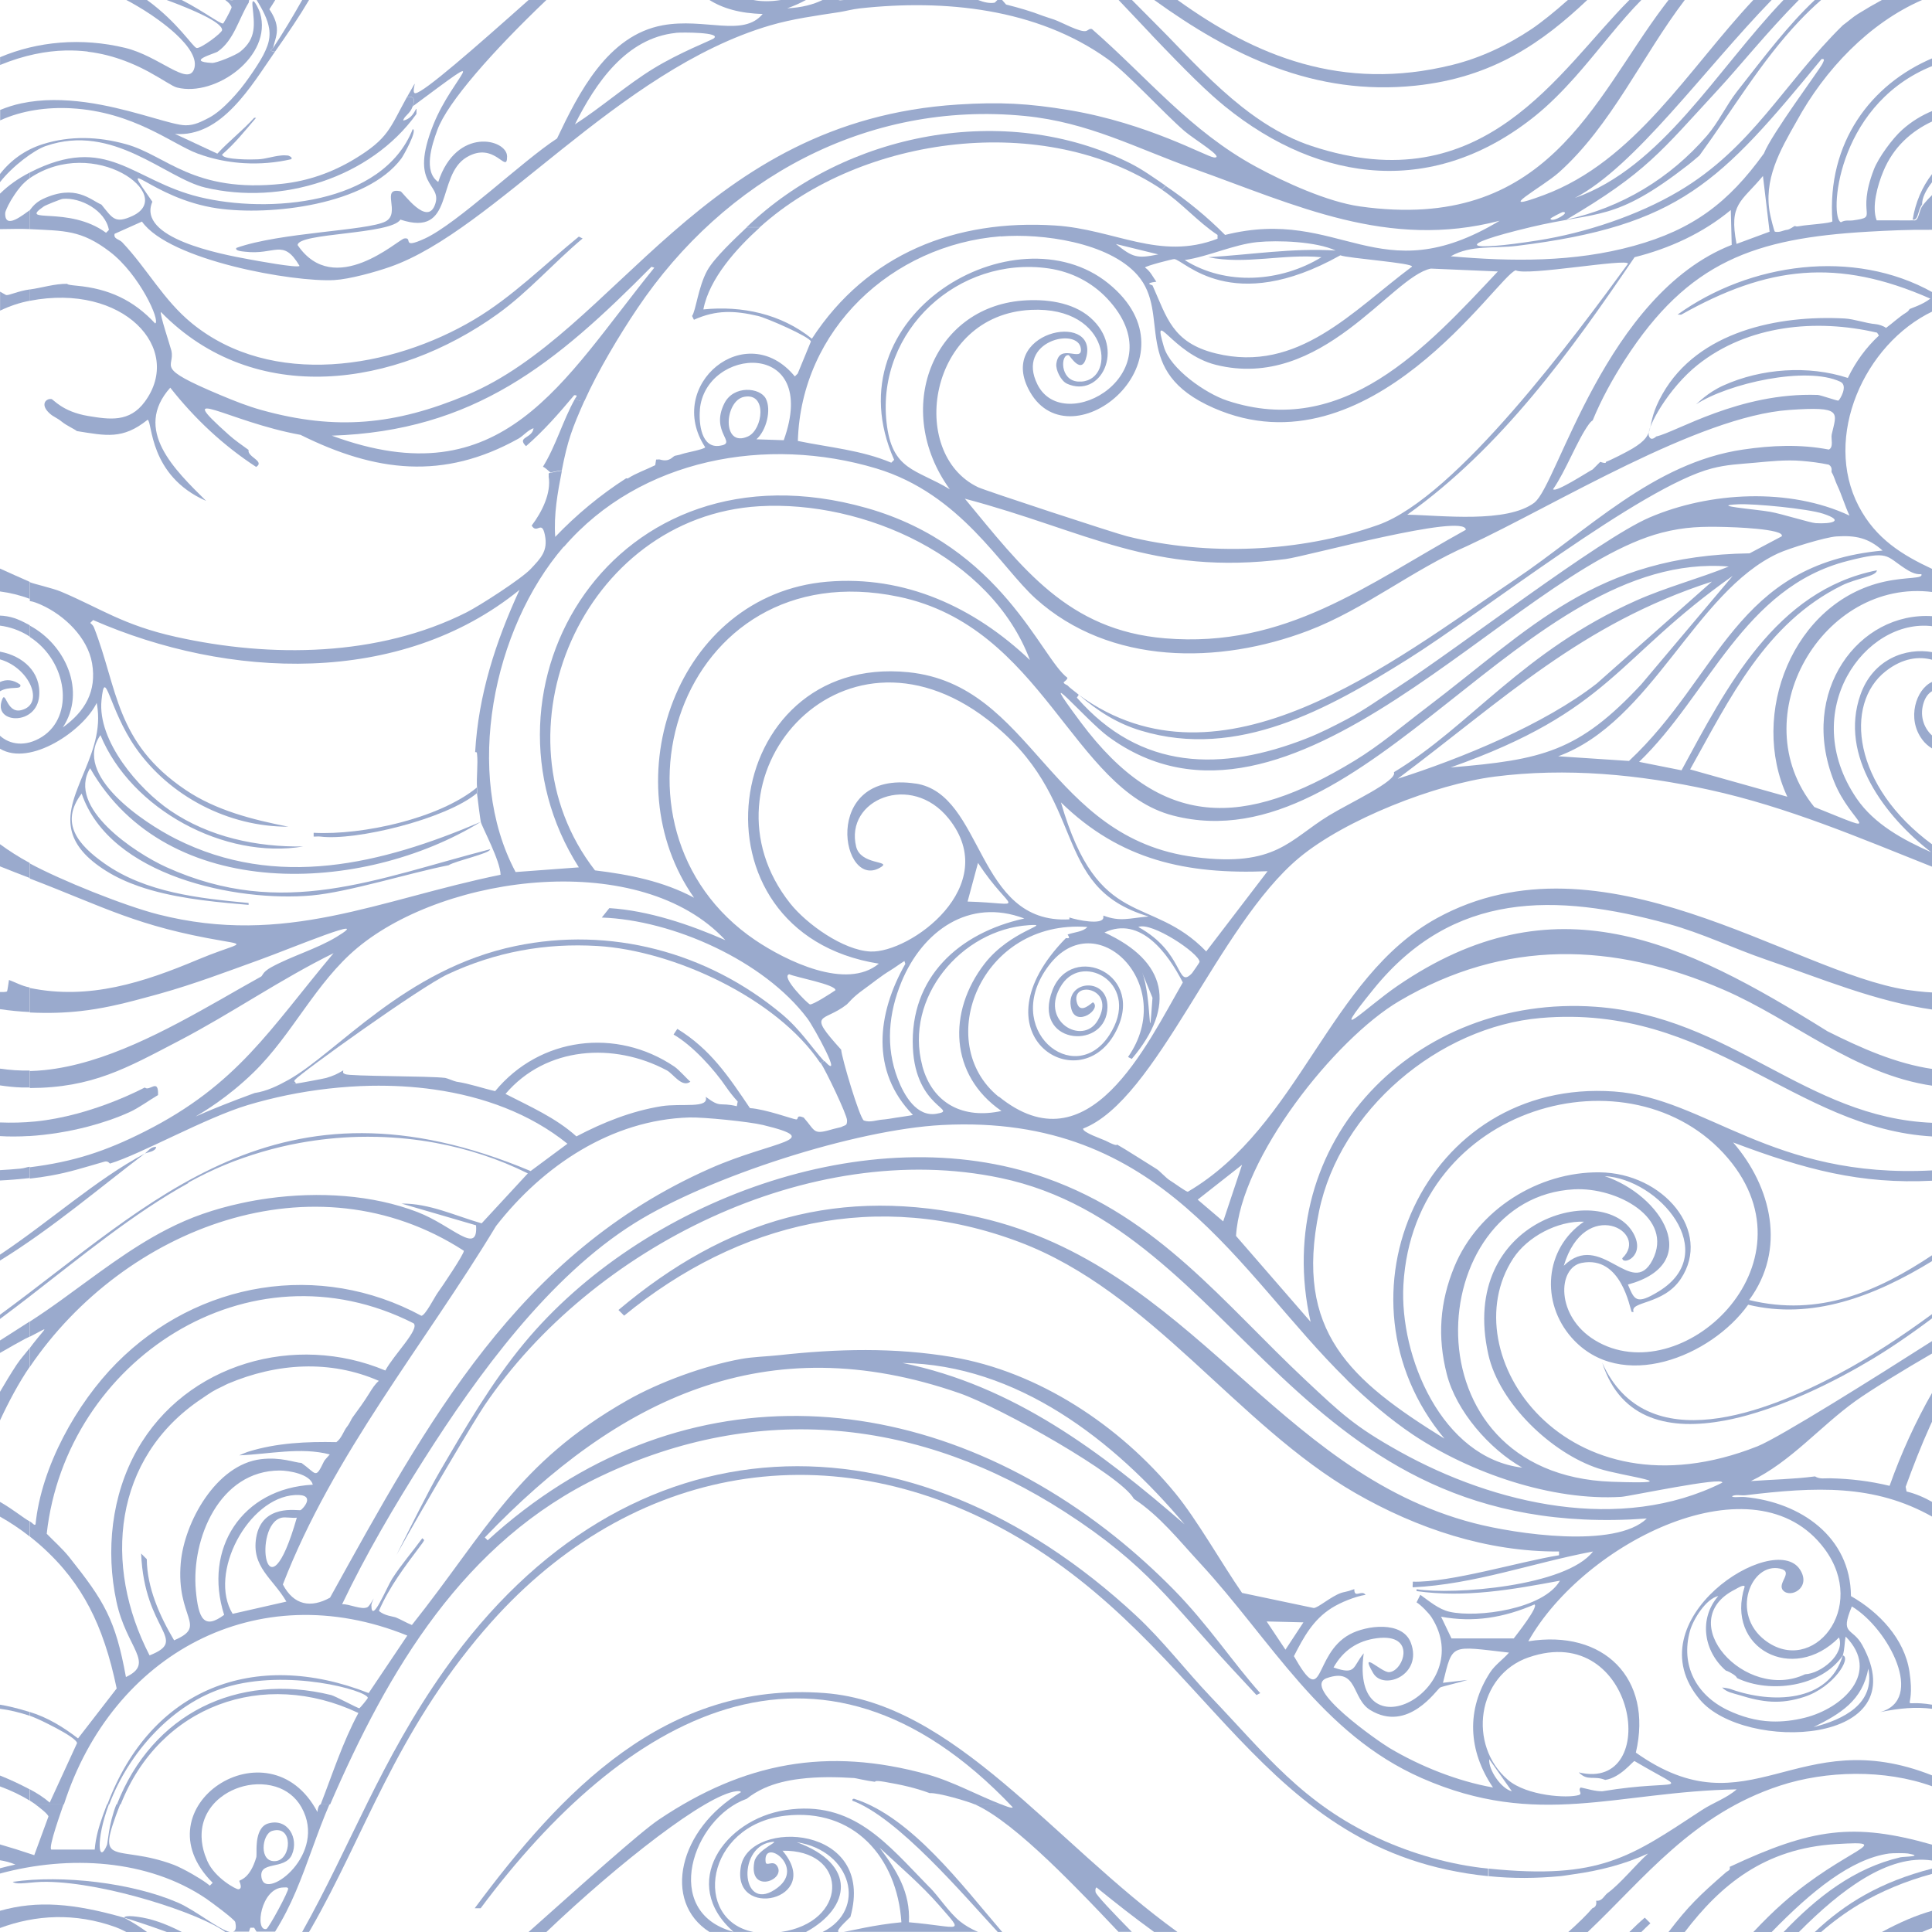 <?xml version="1.0" encoding="UTF-8"?><svg id="uuid-3da56761-de25-4cab-bf2e-eb837067d72c" xmlns="http://www.w3.org/2000/svg" viewBox="0 0 256 256"><path d="m112.69,253.98c3.4-12.24-13.27-13-14.5-6.75-1.43,7.27,11.07,4.56,5.5-2,8.47-.14,8.86,8.82.62,10.62-.29.06-.56.1-.83.15h3.32c5.92-3.23,6.81-8.96-1.23-11.9,7.32,1.14,9.36,8.95,3.43,11.9h2.12c-.28-.14.21-.7,1.58-2.02Zm-9.62-3.88c-4.81,3.72-5.52-5.19-1-6,1.84-.33-1.81.9-2.12,2.62-.79,4.32,4.33,2.39,3,.5-.56-.79-1.42.16-1.5-.5-.4-3.3,5.25.57,1.62,3.38Z" fill="#9aaacd" stroke-width="0"/><path d="m123.19,250.1c-5.62-5.73-10.14-11.64-19.12-10.25-8.14,1.25-14.1,9.75-6.88,16.12-9.65-2.57-5.42-15.07,1.75-17.62.7-.56,1.47-1.02,2.3-1.4,1.46-.66,3.09-1.04,4.76-1.24,2.44-.31,4.97-.25,7.19-.11.14,0,1.54.35,2.75.5.06,0-.18-.24,1.25,0,2.09.36,4,.76,6,1.5,1.12-.09,5.13,1.11,6,1.5h3.5c-3.3-1.27-6.43-3.05-9.88-4-13.21-3.64-24.21-1.58-35.5,6-2.54,1.71-10.09,8.51-17.27,14.9h2.36c9.67-9.21,21.22-18.22,25.16-18.65.2-.02.55-.06.62.12-8.22,4.87-10.49,14.48-4.18,18.52h5.82c-8.06-1.57-6.44-14.16,4.24-15.4,9.06-1.05,14.82,5.52,15.38,14.12-3.81.37-6.42,1.09-7.64,1.27h17.8c-.92-.36-1.82-.92-2.41-1.4-1.47-1.2-2.81-3.29-4-4.5Zm-2.75,4.62c.19-3.99-1.6-6.84-3.88-9.88,2.62,2.44,5.53,4.92,7.88,7.62,3.42,3.94,2.92,2.85-4,2.25Z" fill="#9aaacd" stroke-width="0"/><path d="m113.19,238.35s-.28-.06-.25.25c6.01,2.22,14.67,12.42,19.25,17.38l-.02.02h.63c-5.33-6.19-12.05-15.25-19.61-17.65Z" fill="#9aaacd" stroke-width="0"/><path d="m229.19,247.35c.14.51-.24.52-.5.75-3.59,3.13-4.95,4.44-7.6,7.9h2.15c4.74-6.21,10.56-11.09,20.08-11.65,8.27-.49,1.2.55-7,7.75-1.38,1.21-2.7,2.53-3.99,3.9h2.43c5.28-5.43,10.54-9.7,15.56-10.4.45-.06,2.1-.07,2.5,0,2.28.4-.63.41-1,.5-6.11,1.42-11.02,5.23-15.48,9.9h2.03c5.52-5.56,11.84-10.37,17.65-9.47v-2.1c-10.4-2.97-15.95-2.16-26.81,2.93Z" fill="#9aaacd" stroke-width="0"/><path d="m241.31,256c1.53-1.33,3.19-2.56,5-3.65,2.91-1.74,6.22-3.11,9.69-4.05v-.7c-6.87,1.78-11.51,4.61-15.53,8.4h.84Z" fill="#9aaacd" stroke-width="0"/><path d="m254.69,256c.43-.19.87-.36,1.31-.53v-2.28c-2.12.6-4.28,1.53-6.64,2.81h5.33Z" fill="#9aaacd" stroke-width="0"/><path d="m1.69,249.35c.55.49,2.36-.03,4.5,0,7.88.1,20.34,4.19,23.66,6.65h.59c-1.46-.34-4.57-2.9-6.88-3.9-6.12-2.64-15.32-3.69-21.88-2.75Z" fill="#9aaacd" stroke-width="0"/><path d="m43.69,239.1h-1.25s-.18.09-.29.48c-.04.13-.07.3-.09.52-6.4-12.16-23.89-.63-13.88,9.38l-.38.38c-.12-.1-.27-.22-.43-.34-.5-.36-1.2-.8-1.9-1.2-.47-.27-.94-.52-1.36-.73-.42-.21-.79-.38-1.05-.48-.25-.09-.49-.18-.72-.26-.47-.16-.92-.29-1.35-.41-.21-.06-.42-.11-.63-.16-.82-.2-1.56-.33-2.21-.43-.49-.08-.93-.14-1.33-.2-.13-.02-.26-.04-.38-.06-.6-.1-1.07-.22-1.4-.42-.07-.04-.13-.08-.18-.13-.22-.19-.35-.44-.39-.8-.04-.35.01-.81.16-1.41.15-.59.39-1.33.72-2.24.17-.45.36-.95.57-1.5h-.5c-.52,1.33-.81,2.61-.97,3.59-.08.49-.14.9-.18,1.21-.04.31-.07.51-.09.57-1.11,2.69-1.56-.52.25-5.38h-.25c-.19.5-.37.99-.55,1.48-.52,1.46-.95,2.9-1.08,4.52h-5.75c-.45-.26,1.41-5.33,1.62-6h-3.75c.35.25,1.71,1.28,1.75,1.62l-1.88,5.12c-1.63-.55-3.14-1.02-4.56-1.43v2.1c.7.11,1.38.29,2.06.57-.72.15-1.39.33-2.06.5v.7c9.2-2.49,19.62-1.89,27.31,3.3.59.4,3.79,2.76,3.88,3.12.18.81.04,1.18-.29,1.27h2.12c.04-.17.1-.37.17-.52h.5c.12.18.22.35.32.52h2.46c1.07-1.71,1.97-3.49,2.75-5.33,1.62-3.8,2.83-7.8,4.47-11.57Zm-8.38,16.5c-1.6.4-.75-5.47,2.25-5.5.25,0,.51-.07.62.12.15.26-2.58,5.3-2.88,5.38Zm-.62-6.62c-.62-2.57,3.06-1.06,4-3.25.92-2.15-.55-4.85-3.12-4.12-.25.07-.46.18-.63.33-.18.15-.32.33-.44.54-.18.31-.29.66-.37,1.03-.08.37-.11.75-.13,1.1,0,.12-.01.23-.01.34,0,.22,0,.42,0,.6,0,.17,0,.32-.01.42,0,.05-.01.09-.02.13-.83,2.83-2.12,2.97-2.25,3.12-.04.05.54,1.04-.12,1.12-.28.04-3.14-1.5-4.12-3.75-.12-.29-.23-.57-.33-.84-.28-.83-.41-1.61-.43-2.35,0-.25,0-.49.02-.72.04-.47.13-.92.26-1.34.07-.21.14-.42.23-.62.44-1,1.13-1.85,1.97-2.52.17-.13.34-.26.52-.38,1.26-.84,2.78-1.33,4.29-1.39.43-.02.86,0,1.28.05.42.05.84.14,1.24.26,1.4.43,2.64,1.33,3.43,2.74,3.48,6.22-4.59,12.23-5.25,9.5Zm1.38-6.38c2.82-.82,2.56,3.75.5,4-2.32.28-1.89-3.6-.5-4Z" fill="#9aaacd" stroke-width="0"/><path d="m16.44,254.1c.77.22,3.14.97,5.66,1.9h1.99c-1.59-.82-3.37-1.57-5.15-1.9-.39-.07-2.35-.42-2.5,0Z" fill="#9aaacd" stroke-width="0"/><path d="m0,253.19v2.28c4.73-1.75,9.93-2.05,15.31-.12.36.13.86.35,1.43.65h2.74c-.91-.66-1.92-1.31-3.05-1.9-6.7-1.91-11.48-2.31-16.44-.91Z" fill="#9aaacd" stroke-width="0"/><path d="m254.69,97.98c.38.51.83.9,1.31,1.19v-1.72c-1.15-1.05-1.68-2.75-1.06-4.47.25-.7.63-1.13,1.06-1.39v-1.23c-2.13.98-3.36,4.86-1.31,7.61Z" fill="#9aaacd" stroke-width="0"/><path d="m212.31,180.6c.31.96.69,1.82,1.12,2.59s.92,1.44,1.46,2.03c2.16,2.36,5.12,3.35,8.44,3.46,1.66.05,3.41-.12,5.2-.45,1.34-.25,2.7-.59,4.05-1.01,2.26-.68,4.5-1.56,6.63-2.5,3.4-1.51,6.5-3.21,8.85-4.62,1.55-.93,3.09-1.94,4.64-3.02.77-.54,1.55-1.09,2.32-1.66.33-.24.65-.49.98-.73v-.56c-3.96,2.9-8.06,5.64-12.44,7.96-9.3,4.92-25.37,11.47-31.25-1.5Z" fill="#9aaacd" stroke-width="0"/><path d="m254.69,27.1c-.02-.88.51-1.92,1.31-2.95v-1.08c-1.32,1.71-2.2,3.78-2.56,6.03.78.15.64-1.22,1.25-2Z" fill="#9aaacd" stroke-width="0"/><path d="m62.94,252.85h.75c18.82-25.26,44.65-40.67,70.5-13.38-.07.23-1.33-.31-1.5-.38h-3.5c2.72,1.23,6.14,4.04,9.82,7.53.74.7,1.48,1.43,2.23,2.17.38.37.75.75,1.13,1.13,1.14,1.15,2.29,2.33,3.43,3.53.77.8,1.53,1.6,2.29,2.41.04.04.07.08.11.12h1.77c-2.38-2.42-4.76-4.91-4.8-5.27-.01-.11-.03-.23-.02-.34.01-.11.05-.21.14-.28,2.51,2.04,5.04,4.03,7.63,5.9h3.09c-16.42-11.84-29.57-30.33-46.72-31.65-21.13-1.62-34.93,13.09-46.38,28.5Z" fill="#9aaacd" stroke-width="0"/><path d="m218.69,254.85l-.75-.75c-.68.58-1.36,1.22-2.04,1.9h1.59c.4-.4.79-.79,1.19-1.15Z" fill="#9aaacd" stroke-width="0"/><path d="m2.69,90.73c-.94-.7-1.88-.74-2.69-.36v1.23c1.26-.77,2.91-.12,2.69-.86Z" fill="#9aaacd" stroke-width="0"/><path d="m24.95,156.7c1.61-.88,3.23-1.68,4.86-2.35.8-.33,1.6-.64,2.42-.92,1.63-.57,3.29-1.06,4.97-1.46.84-.2,1.68-.38,2.53-.53,2.55-.46,5.13-.73,7.71-.8.86-.02,1.72-.02,2.59,0,2.58.07,5.16.33,7.7.8,4.23.78,8.35,2.12,12.21,4.04l-6.12,6.62c-3.5-1-6.91-2.66-10.62-2.62l9.88,2.88c.29,4.07-3.14.03-7.75-1.75-5.95-2.3-13.08-2.74-19.78-1.82-1.22.17-2.42.38-3.6.64-1.77.38-3.49.86-5.12,1.43-1.61.56-3.16,1.24-4.66,2.01-5,2.56-9.47,6.1-14.05,9.39-1.37.99-2.76,1.95-4.17,2.86v2c.71-.36,1.21-.63,1.52-.8.16-.08.26-.13.33-.16.1-.03.1,0,.01.13-.06.08-.15.2-.28.35s-.3.35-.49.59-.42.52-.68.85c-.13.16-.26.34-.4.53v2.5c12.5-18.43,37.67-28.21,57.5-15.38.08.4-3,4.93-3.5,5.62-.37.51-1.59,2.94-2.12,3-13.48-7.29-29.61-4.6-40.38,6.25-5.34,5.38-9.99,13.78-10.75,21.38-.18.22-.36-.17-.75-.38v2c.85.67,1.65,1.36,2.38,2.07.74.71,1.42,1.43,2.05,2.17,2.21,2.6,3.81,5.44,5.01,8.6.34.9.65,1.83.94,2.79.14.48.28.96.41,1.46.26.98.49,2,.71,3.04l-5.12,6.62c-1.93-1.49-4.03-2.78-6.38-3.5v.5c.19.06.52.2.94.38s.92.42,1.45.69c.35.17.72.36,1.07.55,1.43.76,2.74,1.58,2.79,2l-3.62,7.88c-.8-.69-1.7-1.26-2.62-1.75v1.5c.08.05.23.15.38.25s.29.2.37.25h3.75c6.4-19.92,25.57-30.46,45.5-22.38l-5.12,7.62c-15.18-5.95-28.87-.57-34.62,14.75h.25c2.54-6.79,8.33-13.34,15.38-15.5,8.25-2.53,18.74.4,18.88,1.38.01.09-1.04,1.36-1.12,1.38-.2.03-3.18-1.61-3.75-1.75-12.45-3.05-23.71,2.51-28.38,14.5h.5c5.16-13.11,18.92-18.08,31.5-12.12-2.09,3.88-3.41,8.04-5,12.12h1.25c7.68-17.74,17.67-34.84,35.88-43.5,20.89-9.94,42.28-7.64,61.5,4.75,10.94,7.05,14.12,12.12,22.12,20.75,1.08,1.17,2.17,2.33,3.25,3.5l.5-.25c-3.59-4-6.87-9.04-11.5-13.75-2.4-2.44-5.07-4.86-7.75-7-25.8-20.59-58.29-22.19-83.12.5l-.38-.38c17.66-18.42,37.25-28.02,62.88-19.12,5.44,1.89,21.46,10.91,23.12,14,3.43,2.25,5.99,5.52,8.75,8.5,9.43,10.2,16.07,22.65,29.38,28.5,15.41,6.78,25.89,1.77,41.75,1.5-1.39,1.21-3.1,1.75-4.62,2.75-9.44,6.19-13.43,9.25-28.25,7.75v1c3.23.33,6.27.3,9.5,0,.61-.06,1.15-.17,1.75-.25,3.41-.47,6.74-1.31,9.88-2.75-1.64,1.49-3.73,4.06-5.38,5.25-.43.31-.71,1.12-1.5,1,.15.89-.46.96-.5,1-.74.87-1.91,2.01-3.19,3.15h2.57c7.53-7.13,13.88-15.6,25.5-19.4,6.06-1.98,13.85-2.2,20.19.11v-1.44c-17.97-7.16-24.27,7.63-39.31-3.04,2.3-9.85-4.28-16.36-14.25-14.75,7.4-13.17,30.11-24.55,39.25-12.25,5.85,7.87-1.61,16.9-7.88,12.12-4.61-3.52-1.88-10.37,2-9.5,1.88.42-.46,1.93.38,2.88.98,1.11,3.79-.35,2.25-2.75-3.38-5.29-22.2,6.67-13.25,17.25,5.89,6.96,28.86,6.11,21.5-7.25-1.34-2.43-3-1.22-1.38-5.12,4.92,2.98,9.74,12.38,3.75,14,2.65-.53,4.74-.71,6.94-.43v-.54c-4.87-.83-2.16,1.52-3.06-4.4-.66-4.35-4.03-7.88-7.75-10-.05-7.85-6.67-12.42-14-13.12-.68-.07-1.75.12-1.75-.12.51-.27,1.19-.06,1.75-.12,9.29-1.12,17.08-1.51,24.81,2.86v-1.95c-1.02-.58-2.17-1.1-3.44-1.41l-.12-.62c.96-2.64,2.04-5.44,3.28-8.17.09-.2.19-.4.28-.6v-3.79c-2.27,3.96-4.18,8.17-5.69,12.43-2.6-.63-5.2-.94-7.88-1-.68-.02-1.38.15-2-.25-2.81.37-5.72.42-8.5.62,5.3-2.55,9.14-7.22,13.88-10.62,1.98-1.42,6.6-4.25,10.19-6.32v-1.65c-7.36,4.7-20.28,12.82-23.19,13.98-25.35,10.06-40.64-12.23-32.38-24.88,1.9-2.91,5.91-5.01,9.38-4.88-5.24,3.57-5.76,10.7-1.62,15.38,6.51,7.35,18.47,2.51,23.38-4.38,8.43,2.04,16.69-1.06,24.44-5.82v-.78c-7.23,4.82-15.01,8.26-24.31,5.98,4.94-6.7,2.99-14.97-2.12-20.88,9.49,3.58,16.85,5.56,26.44,5.07v-1.37c-21.34,1.16-30.04-9.58-42.19-10.45-25.16-1.8-38.11,27.26-22.5,46-12.5-7.75-19.91-14.19-16.62-30.12,2.76-13.39,15.85-24.46,29.38-25.62,22.44-1.94,33.58,14.68,51.94,15.7v-1.81c-16.9-.66-26.64-14.09-44.69-15.38-23.83-1.71-43.14,17.84-37.75,41.75l-9.88-11.38c.59-10.33,13.12-26.12,21.62-31.12,14-8.25,28.36-7.83,43-1.5,9.16,3.96,17.27,11.21,27.69,12.72v-2.22c-4.89-.71-9.54-2.8-13.94-5-19.25-12.01-36.17-20.27-57-6-4.12,2.82-9.54,8.29-3.12.38,10.53-12.98,24.07-12.71,39-8.62,4.55,1.25,8.59,3.24,13,4.75,7.32,2.51,14.42,5.52,22.06,6.62v-2.27c-1.16-.04-3.04-.29-3.44-.35-15.16-2.34-40.39-21.5-62.25-9.5-14.31,7.86-18.22,27.57-33,36.25-.24.02-1.83-1.17-2.38-1.5-.5-.3-1.37-1.27-1.75-1.5-1.45-.89-4.12-2.62-5.25-3.25-.07-.04.17.37-1.5-.5-.41-.21-3.12-1.11-3-1.62,9.78-3.8,17.82-26.88,28.62-35.88,6.1-5.08,18.04-9.74,25.88-10.75,9.53-1.22,19.16-.3,28.5,1.75,10.38,2.28,19.85,6.35,29.56,10.21v-2.94c-10.58-7.73-11.79-18.66-6.19-23.01,2.23-1.74,4.4-1.99,6.19-1.48v-1.02c-3.55-.65-7.9.92-9.56,5.63-2.87,8.11,3.27,16.17,9.38,20.88-3.68-1.63-7.54-3.7-9.88-7.12-7.89-11.58,1.12-23.97,10.06-22.83v-1.33c-9.75-.66-17.8,9.99-13.06,21.9,2.26,5.7,7.39,7.41-2.62,3.38-9.67-11.92,1.16-30.36,15.69-28.48v-3.03c-3.99-1.86-7.53-3.99-9.81-8.36-4.76-9.13.72-21.47,9.81-25.81v-2.51c-10.47-5.86-24.25-3.93-33.81,2.95.2-.02.44.03.5,0,11.44-6.44,20.68-7.55,33-2.12-1.05.83-2.62,1.29-2.75,1.38-.03.02-.07.24-.5.5-.91.56-1.75,1.37-2.62,2-.31-.25-.98-.47-1.38-.5-1.31-.11-2.83-.68-4.12-.75-8.73-.47-19.38,1.67-24.12,10-2.57,4.51-.49,5.15-4,7.25-.72.43-2.79,1.49-3.5,1.75-.04.01.19.32-.75,0l-1,1c-.71.37-4.95,3.14-5.25,2.62,1.66-2.36,3.2-6.49,4.75-8.62.29-.4.48-.47.5-.5,1.14-2.78,2.63-5.48,4.25-8,8.43-13.1,17.24-16.13,32.25-17,2.79-.16,5.46-.28,8.25-.25.1,0,.21,0,.31,0v-4.7c-.46.45-.9.92-1.31,1.45-.61.78-.47,2.15-1.25,2-.75-.01-1.5.02-2.25,0-.87-.02-1.75.01-2.62,0-.69-1.78.11-4.66.88-6.5,1.32-3.2,3.71-5.34,6.56-6.65v-1.38c-1.44.59-2.81,1.41-4.06,2.53-1.27,1.13-3.14,3.67-3.75,5.25-2.42,6.27.79,6.25-2.75,6.75-.54.08-1.01-.1-1.62.25-1.51-.53-.76-15.13,11.62-20.5.19-.08.37-.15.56-.23v-1.03c-8.21,3.46-14.05,11.2-13.31,21.64-.19.27-3.32.44-4.25.62-.68.14-.57-.02-.75,0-.06,0-.65.47-1,.5-.52.05-.94.39-1.62.25-.1-.06-.56-1.92-.62-2.25-.96-4.59,1.31-8.54,3.5-12.38C241.8,9.22,247.69,3.04,254.69,0h-5.33c-1.02.55-2.07,1.16-3.18,1.85-.67.41-1.34,1.03-2,1.5-7.88,7.74-11.97,16.22-21.75,22-5.42,3.21-12.4,5.52-18.62,6.5-9.6,1.52-11.58.78-1-1.75,9.03-2.16,11.05-.61,20.88-8.25.48-.37,1.03-.85,1.5-1.25,4.38-6.01,8.16-12.48,13.23-17.82C239.34,1.81,240.3.88,241.31,0h-.84c-3.53,3.32-6.59,7.38-10.29,12.1-1.43,1.83-2.46,4.09-4,5.88-4.9,5.67-11.31,9.53-18.62,11.12,10.62-6.26,12.5-9.01,20.12-17.25C230.4,8.92,234.15,4.24,238.35,0h-2.03c-8.94,9.35-16.11,22.17-27.64,26.23C216.63,22.08,225.71,9.32,234.75,0h-2.43c-8.68,9.26-15.7,21.37-27.76,25.85-6.99,2.6-.18-1.05,2-3C213.51,16.65,217.61,7.38,223.24,0h-2.15c-.21.27-.42.55-.65.85-9.32,12.37-15.41,30.01-40.25,26.5-4.27-.6-9.94-3.18-13.75-5.25-8.75-4.75-14.32-11.76-21.75-18.25-.35-.1-.48.16-.75.25-.78.25-3.27-1.16-4.25-1.5-.46-.16-1.08-.34-1.5-.5-1.6-.62-3.22-1.08-4.88-1.5C133.14.41,132.97.2,132.79,0h-.63l-.35.35C131.17.48,130.37.31,129.6,0h-17.8C111.45.05,111.22.06,111.11,0h-2.12c-1.22.6-2.77,1.01-4.68,1.1C105.22.78,106.04.41,106.79,0h-3.32C102.09.22,100.88.21,99.83,0h-5.82c1.71,1.09,4.04,1.78,7.05,1.85-2.59,3.12-7.68.48-13.25,1.5-7.3,1.33-11.14,8.98-14,15-4.6,2.99-13.23,11.28-17.5,13.25-3.26,1.5-1.5-.21-2.75,0-.8.14-9.25,8.02-14.12.88.01-1.65,12.31-1.37,13.62-3.38,7.25,2.4,4.68-5.79,8.75-8.25,3.75-2.26,5.38,2.36,5.38-.12,0-2.31-6.71-3.99-9.12,3.38-2-1.38-.86-4.87-.12-6.88C59.28,13.56,65.34,6.73,72.4,0h-2.36c-7.12,6.34-13.87,12.25-14.98,12.35-.19.02-.24-.14-.24-.35,0-.28.1-.64.12-.82,0-.04,0-.07,0-.09-.33.58-.67,1.16-1,1.75,1.12-.15.99.53.75,1.25,11.33-8.41,5.35-4.09,2.75,2.38-3.32,8.26,1.11,7.73.25,10.5-1.01,3.27-4.33-1.56-4.62-1.62-2.73-.59.12,2.91-2,4-2.42,1.24-13.96,1.43-19.75,3.5-.23.39.76.46,1.12.5,4.04.49,5.04-1.84,7.25,1.88-.25.33-5.88-.72-6.75-.88-3.75-.68-14.83-2.8-12.75-7.62-4.79-6.84-.26-.41,8.62.88,7.05,1.02,19.8-.45,24.38-6.62.25-.33,2.16-3.74,1.5-3.88-4,10.08-19.19,11.2-28.25,9-9.01-2.19-12.2-8.51-22.5-3.25v.75c8.55-5.76,19.49,2.27,13.62,5-2.36,1.1-2.68.26-4.12-1.5-1.49-.63-3.43-2.76-7.75-.75-1.2.56-1.65,1.44-1.75,1.5v2.5c4.57.24,6.8.08,10.62,3,3.91,2.99,6.73,9.17,6,9.5-2.88-3.11-6.18-4.61-10.38-5-1.56-.14-1.19-.25-1.25-.25-1.69-.03-3.37.53-5,.75.09.19-.06.97,0,1.5,12.38-2.41,20.47,6.31,15.25,13.38-2.03,2.75-4.65,2.35-7.5,1.88-3.43-.57-4.6-2.22-4.88-2.25-.26-.03-.55.06-.73.26-.12.13-.19.31-.18.53.02.33.24.74.79,1.21.4.35.93.53,1.5,1,.67.55,1.7.98,2,1.25,3.86.61,6.07,1.16,9.38-1.5.66.22.12,7.41,7.75,10.75-4.16-4.12-9.73-9.42-4.75-15,3.23,4.1,7,7.64,11.38,10.5,1.21-.75-1.22-1.33-1-2.25-.87-.63-1.83-1.29-2.62-2-7.73-6.91-.08-1.73,9.5,0,9.92,4.93,18.93,6.05,28.88.5.64-.36,1.26-1.15,2-1.38-.17,1.39-2.28,1.12-1,2.38,2.37-2.06,4.37-4.35,6.38-6.75.71-.06.02.45.12.5.45.21.7.34,1.25.25,1.73-3.89,4.61-8.7,7-12.25,11.52-17.14,30.39-27.57,51.38-25.5,8.41.83,14.68,4.25,22.38,7,13.53,4.83,25.69,10.73,40.5,6.88-16.09,9.7-21.04-1.96-36.38,1.88-2.42-2.44-5.04-4.57-7.88-6.5l-.5.5c2.62,1.75,4.74,4.25,7.38,6v.5c-7.67,2.96-13.61-1.24-21.5-1.75-13.19-.86-24.9,3.73-32.25,15-4.06-3.29-9.29-4.4-14.38-3.88.78-4.1,4.41-8.09,7.5-10.88h-1.75c-1.49,1.43-4.31,4.03-5.25,5.75-1.18,2.16-1.5,5.32-2,6l.25.5c2.96-1.33,5.38-1.23,8.5-.5,1.15.27,6.86,2.76,7,3.38l-1.75,4.25-.38.38c-6.45-7.84-17.29,1.14-11.88,9.38-.1.28-2.53.71-3,.88-.52.18-.78.19-1,.25-.34.1-.69.89-2,.5-.12-.04-.34.02-.5,0l-.12.75c-1.18.59-2.52,1.04-3.62,1.75-.06.04-.19-.04-.25,0-3.41,2.19-6.58,4.82-9.38,7.75-.21-2.96.32-5.87.88-8.75-.26-.04-1.43.26-1.5.25-.4-.02-.19.41-.25.5.36,2.21-.89,4.71-2.25,6.5.71,1.2,1.33-.81,1.75,1.25.43,2.11-.52,3.05-1.88,4.5-1.23,1.31-6.76,4.87-8.5,5.75-11.68,5.89-25.93,6.05-38.5,3.25-7.03-1.56-9.98-3.78-15.25-6-1.09-.46-3.59-1.01-4.12-1.25-.02.75.02,1.5,0,2.25,0,.08.01.17,0,.25.52.08,1.02.29,1.5.5,3.05,1.36,6.16,4.31,6.75,7.75.63,3.71-.92,6.37-3.88,8.5,3.16-4.78.36-10.97-4.38-13.5v1.5c5.02,3.23,5.96,10.51,1.62,13.25-2.19,1.38-4.27,1.02-5.56-.15v1.72c4.03,2.41,11.08-2.44,12.81-6.07.06.28.1.56.13.84.37,3.32-.95,6.29-2.1,9.07-.1.23-.19.46-.28.69-.18.46-.36.91-.52,1.36-.47,1.34-.79,2.65-.71,3.94.03.43.1.86.22,1.28.49,1.7,1.8,3.38,4.51,5.08,1.32.83,2.78,1.49,4.32,2.03,4.25,1.48,9.14,2,13.41,2.37.39.03.77.07,1.15.1v-.25c-6.5-.61-13.64-1.37-19.12-5.25-3.41-2.41-5.98-5.32-3-9.25,3.73,10.94,20.49,14.4,30.5,13.5,4.86-.44,12.98-2.99,18.12-4,.89-.58,5.6-1.59,5.5-2.12-15.13,3.9-27.45,9.36-42.88,2.38-4.21-1.91-13.27-7.9-10.12-13.12,10.24,17.93,36.13,16.71,51.75,7.12-13.12,5.59-26.97,9-40.38,2.25-4.27-2.15-13.74-8.45-10-13.75,4.06,9.84,16.45,16.52,26.88,14.75-6.17.1-12.47-1.24-17.62-4.75-4.22-2.87-9.67-9.24-9.12-14.62.47-4.7.97,1.17,4.5,6.25,4.53,6.51,12.35,10.53,20.25,10.5-4.72-.93-9.58-2.15-13.62-4.88-9.31-6.28-8.96-13.41-12.12-21.5-.11-.28-.29-.43-.5-.62l.38-.38c17.85,7.81,40.68,8.85,56.5-4-3.16,6.86-5.45,13.91-5.88,21.5.22-.03.23.06.25.25.15,1.32-.1,3.08,0,4.5.04.56,0,.71,0,.75.04.45.45,3.57.5,3.75.16.67,2.59,5.15,2.62,7-16.15,3.3-28.48,9.55-45.38,5.25-4.47-1.14-12.88-4.52-17-6.75v2c10.09,3.87,14.18,6.32,25.5,8.25.87.15,1.43.24,1.69.33.13.04.2.09.19.14-.01.08-.19.16-.51.29-.75.29-2.33.78-4.62,1.74-7.18,3.02-14.39,5.37-22.25,3.75v3.25c2.51.12,4.68.04,6.74-.19,1.37-.15,2.7-.38,4.05-.66,1.01-.21,2.04-.46,3.1-.74.71-.18,1.44-.38,2.2-.59.38-.1.77-.21,1.16-.32,4.48-1.25,8.88-2.92,13.25-4.5,3.99-1.44,15.49-6.24,10.12-3-2.63,1.59-5.9,2.51-8.62,4-.31.17-.53.32-.69.46-.5.41-.48.68-.68.79-1.7.94-3.47,1.96-5.29,3-7.29,4.14-15.43,8.56-23.36,9.38-.66.07-1.32.11-1.98.13v2.25c8.29-.03,12.77-2.61,19.75-6.25,6.95-3.62,13.46-8.16,20.5-11.62-8.51,10.14-12.68,17.39-25,23.62-5.22,2.64-9.44,4.02-15.25,4.75v1.5c1.01-.11,1.9-.24,2.73-.39,1.24-.22,2.33-.48,3.46-.79,1.13-.31,2.3-.66,3.68-1.06.52-.15.71.26.75.25,4.14-1.26,12.63-6.06,18.25-7.75,1.67-.5,3.42-.94,5.2-1.31,3.57-.73,7.33-1.17,11.1-1.25,2.83-.05,5.67.1,8.45.5,6.49.93,12.66,3.18,17.62,7.18l-4.88,3.62c-33.54-14.07-50.26,4.38-70.31,19.04v.56c1.22-.91,2.44-1.83,3.67-2.78,6.99-5.4,14.04-11.24,21.28-15.22Zm222.61,64.4c.94,4.67-3.31,6.75-7.25,7.75,3.55-1.76,6.47-3.52,7.25-7.75Zm-3-4.25c4.7,4.79-.41,9.5-5.38,10.75-1.47.37-2.98.56-4.5.5-2.02-.08-3.97-.65-5.75-1.5-4.19-2.01-6.26-5.96-5-10.5.42-1.51,2.11-4.25,3.75-4.62-2.62,3.03-1.93,7.33,1,9.88.04.04.18-.02,1,.5.45.29.47.48.5.5,4.32,2.07,11.13,1.19,14-3,.27-.91.2-1.62.38-2.5Zm-5.38,5c-7.9,3.73-17.64-7.07-9.25-11.25.21-.11,1.11-.7,1.25-.38-2.61,8.18,6.39,12.96,12.5,6.75.83,2.22-2.39,4.79-4.5,4.88ZM207.06,28.1c1.2-.06-1.47,1.51-1.62.88-.02-.09,1.53-.87,1.62-.88ZM14.06,30.85c-4.96-3.66-11.76-1.09-8.25-3.5.26-.18,2.28-.98,2.5-1,2.37-.22,5.66,1.53,6.12,4.12l-.38.38ZM89.56,4.35c.74-.08,6.17-.09,5,.75-.36.26-4.48,1.84-8,4-3.6,2.22-6.82,5.08-10.38,7.38,2.72-5.44,6.77-11.44,13.38-12.12Zm-45.62,53.38c18.92-.62,29.7-9.57,42.38-22.38l.38.12c-12.19,15.02-20,30.65-42.75,22.25Zm116.88-36.88c-1-.1-8.74-4.51-19.12-6.25-5.45-.91-9.22-1.1-14.75-.75-33.95,2.15-45.19,30.18-65.12,38.5-9.48,3.96-17.29,4.72-27.12,2-1.92-.53-3.66-1.23-5.5-2-8.94-3.75-5.99-3.55-6.5-5.88-.1-.47-1.63-5.04-1.38-5.12,12.44,12.72,31.12,9.96,44.62.25,4.09-2.94,7.42-6.8,11.25-10l-.5-.25c-4.54,3.7-8.82,8-13.88,11-10.95,6.51-26.82,9.1-37.38.5-3.79-3.09-5.91-7.22-9.25-10.75-.39-.41-1.19-.43-1-1.12l3.62-1.62c3.63,5.15,20.07,8.06,25.5,7.75,2.03-.12,5.41-1.06,7.38-1.75,13.79-4.81,30.15-26.08,50.38-32,2.97-.87,6.07-1.28,9.12-1.75.95-.15,1.69-.38,2.75-.5,11.16-1.22,23.43-.04,32.88,6.75,2.61,1.88,7.28,7.03,10.12,9.5,1.24,1.08,5.57,3.67,3.88,3.5ZM16.69,222.23c-1.39-7.65-2.9-10.1-7.5-15.88-.91-1.14-1.99-2.08-3-3.12,2.54-22.9,26.74-39,48.62-27.88.82.78-2.62,4.15-3.75,6.25-11.89-5-26.37-.98-32.88,10.5-3.42,6.04-4.19,13.39-2.75,20.12,1.32,6.2,5.19,8.14,1.25,10Zm6.38-4.88c-1.92-3.23-3.59-7-3.62-10.75l-.75-.75c.43,10.36,6.41,11.38,1.12,13.5-6.19-11.95-4.85-26.16,6.88-34,1.36-.91,1.41-1.01,3-1.75.03-.01.05-.06.5-.25,6.48-2.75,13.54-3.2,20-.38-.53.45-.89,1.04-1.25,1.62-.69,1.12-1.47,2.19-2.25,3.25-.18.25-.34.74-.75,1.25-.4.5-.7,1.52-1.38,2-3.9-.08-7.86.09-11.62,1.25-.41.13-.85.33-1.25.5,3.97-.15,8.13-1.13,12-.12-.24.25-.73.82-.75.88-1.19,2.47-.97,1.69-3,.25-.89-.04-2.74-.82-5.38-.5-5.95.72-10.16,8.39-10.62,13.75-.64,7.39,3.65,8.31-.88,10.25Zm2.88-6.62c-.62-6.84,3.13-15.87,11.12-15.88,1.19,0,4.03.47,4.38,1.88-9.39.48-14.55,8.49-11.75,17.25-2.67,1.98-3.41.53-3.75-3.25Zm4.88,3.12c-3.29-5.37,2.06-15.4,8.25-15.75,2.99-.17.95,1.94.75,2-.37.11-5.11-.9-5.88,3.62-.66,3.92,2.19,5.4,4,8.5l-7.12,1.62Zm8.5-12.75c-4.08,14.27-5.91.86-2,0,.51-.11,1.39.08,2,0Zm80.25-20.5c15.2.24,28,10.21,37.38,21.38-11.07-9.6-22.66-18.38-37.38-21.38Zm48.25,34.25l4.88.12-2.38,3.62-2.5-3.75Zm16.25,16.75c-1.36-.81-11.78-8.02-8.25-9.25,4.13-1.44,3.23,2.73,5.75,4.25,5.02,3.04,8.78-2.73,9.25-3,.25-.14,2.65-.68,3.62-1l-3.25.38c1.32-5.28.9-4.89,8.75-4-.77.89-1.86,1.63-2.5,2.62-3.21,4.94-2.91,10.4.38,15.25-4.68-.82-9.66-2.81-13.75-5.25Zm13.25,1.5l3,4.25c-1.4-.32-3.12-2.83-3-4.25Zm5.25-13.5c14.34-4.94,17.67,17.93,6.62,15.25,1.16,1.21,1.97.38,3.5,1,2.04-.31,3.64-2.48,3.88-2.5,7.7,4.56,6.22,2.26-4.25,4-.99.02-1.93-.31-2.88-.5-.44.4.32.82-.25,1-1.46.46-6.88.13-9.38-2-5.38-4.59-4.14-13.88,2.75-16.25Zm-2-2.5h-8.25l-1.38-2.88c4.34.81,8.33.12,12.38-1.62.55.3-2.3,3.91-2.75,4.5Zm14.38-50.38c.06.99,3.11-.28,1.5-3.25-3.81-7.05-23.28-2.11-19.25,16,1.45,6.5,8.41,13.1,14.62,15.12,3.19,1.04,12.46,2.12,1.75,1.75-27.68-.97-24.97-37.69-5-38.75,5.68-.3,13.26,3.8,10.38,9.38-2.73,5.27-6.84-4.06-11.75.75,2.77-9.24,11.45-4.52,7.75-1Zm-2.38-10.88c7.25.36,15.57,10.1,7.25,15.25-3.07,1.9-3.27,1.12-4.12-.88,10.17-2.77,4.43-11.87-3.12-14.38Zm-26.62,14.38c1.38-23.89,30.33-31.65,43-16.75,12.02,14.14-6.24,31.05-17.62,24.12-5.23-3.18-4.97-9.63-1.75-10.25,5.26-1.02,6.37,6.05,6.62,6.5h.25c-.55-1.46,3.93-.9,6.25-4.38,4.2-6.28-2.3-14.03-10.75-14.12-8.11-.09-16.12,4.92-19.25,12.5-1.93,4.69-2.27,9.31-1,14.25,1.25,4.89,5.64,9.92,10,12.38-10.65-1.27-16.3-14.71-15.75-24.25Zm-21.38-15.88l-2.5,7.5-3.38-2.88,5.88-4.62Zm13.88,28.5c2.58,2.53,5.75,5.24,8.75,7.25,7.62,5.09,18.42,8.81,27.62,8.25,1.02-.06,13.61-2.73,13.38-1.88-13.44,6.73-30.15,2.9-42.75-4.12-5.94-3.31-7.71-5.01-12.5-9.5-10.89-10.22-19.43-21.47-34.38-26.75-23.51-8.31-53.57,3.11-69.12,21.88-4.3,5.18-7.87,11.32-11.25,17.12-1.48,2.55-3.72,7.08-5.67,10.94,4.03-7.25,10.42-17.98,11.67-19.82,14.18-20.92,43.1-35.44,68.38-30.12,31.72,6.68,38.95,48.54,85.62,45.12-4.17,4.03-17.41,2.04-22.88.62-26.43-6.84-37.38-34.03-65.5-40.5-18.53-4.26-33.62.24-47.88,12.25l.75.75c15.21-12.44,33.61-16.83,52.38-9.75,17.44,6.58,28.81,24.21,44.5,33.25,8.2,4.72,17.49,7.82,27,7.75v.5c-5.37.87-14.34,3.63-19.38,3.5.03.24-.06.55,0,.75,8.19-.4,15.88-3.24,23.88-4.75-3.57,4.65-18.56,5.76-23.38,5v.25c6.48.91,12.67-.2,19-1.38-2.17,3.78-10.96,4.95-14.62,4.12-1.46-.33-2.69-1.41-3.88-2.25l-.5,1c.56.33,1.64,1.43,2,2,6.14,9.66-10.88,18.54-9,4.75-1.52,1.83-.95,2.93-4,1.88,1.28-2.27,3.2-3.55,5.75-3.88,5.32-.68,3.52,4.39,1.62,4.5-1.04.06-4-3.1-2.12.12,1.38,2.37,6.58.24,5-4-1.11-2.97-5.91-2.33-8.12-1.12-4.92,2.68-3.27,10.13-7.38,2.88,1.29-2.52,2.53-4.82,5-6.38,1.21-.76,3.09-1.52,4.5-1.75-.55-.72-1.5.56-1.5-.75-.29.08-.49.17-.75.25-.29.09-.71.15-1,.25-1.38.49-3.02,1.97-3.62,2l-9.5-2c-2.72-3.93-5.96-9.7-8.88-13.25-7.33-8.92-18.09-16.07-29.5-18-7.71-1.3-15.23-1.1-23-.25-1.55.17-3.49.22-5,.5-4.84.88-10.85,3.06-15.12,5.5-14.62,8.34-18.53,17.2-28.5,29.75-.72-.28-1.42-.71-2.12-1-.29-.12-1.6-.23-2.25-.88,1.38-3.18,3.44-5.87,5.5-8.62.17-.23.38-.49.5-.75l-.25-.25c-1.31,1.8-2.79,3.49-4,5.38-.75,1.18-2.74,6.14-2.75,3.5,0-.14.11-.45.31-.9-.38.65-.66,1.07-.81,1.15-.76.43-2.46-.45-3.38-.38,3.18-6.66,6.93-13.03,10.88-19.25,7.08-11.15,16.54-24.16,27.88-31.25,9.87-6.17,29.23-12.4,40.75-13,29.27-1.53,39.11,19.53,53.62,33.75Zm-66.25-49.75c.23-.18.7-.9,2.25-2,1.17-.84,2.26-1.75,3.5-2.5.64-.39,1.24-.85,1.88-1.25l.12.38c-3.76,6.61-4.63,14.24,1,20-.07.09-1.82.3-2.25.38-.51.09-1.24.21-1.75.25-.85.06-1.66.43-2.5.12-.58-.38-2.93-8.29-3-9.38-4.62-5.12-2.37-3.54.75-6Zm-4.88,0c-.26-.04-3.94-3.7-2.75-4,.82.4,6.2,1.37,6.12,2.12-.58.4-2.96,1.94-3.38,1.88Zm28.38-11.38c-8.64,1.9-15.17,7.79-14.75,17.12.36,8.02,6.19,8.23,3.12,8.75-2.6.44-4.26-2.38-5.12-4.62-1.64-4.26-1.23-8.71.5-12.88,2.78-6.69,8.92-11.16,16.25-8.38Zm-7.5-2.25l1.38-5.12c4.46,6.8,6.73,5.36-1.38,5.12Zm-6,21.75c-2.41-8.97,5.12-18.04,14.12-18.62,3.3-.21-2.41.63-5.88,5.12-4.91,6.36-4.64,14.74,2.25,19.5-5,1.1-9.13-.91-10.5-6Zm-.88-37.38c-12.77-1.94-9.84,14.62-4.5,11,1.13-.77-2.78-.25-3.38-2.62-1.55-6.24,7.27-9.95,12.25-3.75,7.2,8.97-5.15,17.87-10.38,17.62-3.58-.17-8.43-3.62-10.62-6.38-12.93-16.29,6.48-39.47,26.12-24.38,13.7,10.52,8.08,22.17,21.38,26.12-2.57.21-3.71.74-6-.12v.25c-.05,1.04-3.44.36-4.5,0v.25c-12.43.7-11.26-16.61-20.38-18Zm11,41.5c-8.83-7.16-2.39-23.56,11.75-22.5-.55.65-1.76.68-2.62,1,.52.73-.16.4-.25.5-12.33,12.62,1.6,21.42,6.5,12.62,4.41-7.91-5.75-12.19-8.25-5.75-2.73,7.06,6.62,8.02,7.25,2.75.56-4.69-5.81-4.22-4.75-.25.66,2.45,4.05.01,2.88-.88-.1-.08-1.63,1.67-2.12.12-.99-3.08,5.26-2.15,2.75,2.25-1.99,3.49-7.97.07-4.75-4.75,2.91-4.35,10.63.07,6.25,6.75-4.66,7.1-14.36-.84-8-9.25,6.25-8.27,17.18,2.54,10.5,12.12l.5.25c5.93-7,4.68-12.94-3.62-16.75,4.79-2.25,8.43,2.82,10.38,6.62-4.85,8.38-12.47,24.78-24.38,15.12Zm19-16.5l1.38,3.38c-.56,7.89-.06-.12-1.38-3.38Zm6.62.12c-2.07,2.19-.94-2.72-7.12-6.12,1.76-.73,8.06,3.48,8.12,4.62,0,.09-.94,1.43-1,1.5Zm1.88-2.88c-7.42-7.68-14.27-2.58-19.25-19.75,7.86,7.67,16.65,9.56,27.38,9.12l-8.12,10.62Zm16.25-18c-5.24,3.2-7,6.87-17.75,5.5-19.48-2.48-21.39-22.84-38-24.5-24.93-2.49-29.94,34.5-3.88,38.62-4.29,3.56-12.27-.35-16.38-3.12-21.85-14.79-10.32-51.61,19-45.5,19.13,3.99,23.02,25.56,36.38,29,25.62,6.61,46.57-35.26,73.62-33-4.01,1.62-8.3,2.74-12.25,4.5-15.05,6.71-22,16.64-32.12,22.75.53,1.13-5.81,4.03-8.62,5.75Zm-84.12,10.88c-4.07-2.18-8.57-3.07-13.12-3.62-14.08-18.12-1.56-46.87,21.75-48.25,13.84-.82,30.74,6.69,35.88,20.38-7.37-7-16.56-11.26-26.88-10.38-19.97,1.72-28.51,26.4-17.62,41.88Zm144.12-47.88l-4.25,2.25c-20.48.29-28.9,9.89-42.88,20.5-3.18,2.41-6.06,4.91-9.5,7-14.55,8.85-25.53,9.26-36.25-5.12-6.52-8.74.68-.29,3.62,1.88,24.03,17.64,53.37-21.83,73.38-27,3.07-.79,5.42-.83,8.5-.75.5.01,7.97.22,7.38,1.25Zm-5.75-4.25c2.14-.1,9.21.58,11.25,1.25,2.92.96,1.1,1.38-1,1.25-.68-.04-4.48-1.23-6-1.5-2.05-.36-8.25-.82-4.25-1Zm-3.5,10.25l-15.25,13.5c-6.97,5.44-17.92,9.92-26.38,12.62,14.04-10.5,24.31-20.52,41.62-26.12Zm-34.62,24.62c21.26-7.51,21.89-14.45,37.38-25.38l-12.12,14.38c-8.32,8.93-13.11,9.99-25.25,11Zm62.38-25.62c.29.66-1.88.34-4.88,1-12.11,2.66-17.98,17.56-12.88,28.5l-12.88-3.62c5.25-9.36,9.96-19.36,20.12-24.38,1.97-.97,4.62-1.21,4.62-2-13.42,2.66-19.96,15.59-25.88,26.5l-5.62-1.12c9.25-8.89,13.83-23.11,27.62-26.62,5.56-1.42,5.02-.68,7.62,1,.62.4,1.34.82,2.12.75Zm-5.12-3.12c-19.5,1.8-21.57,16.6-33.62,27.88l-9.38-.62c12.41-4.53,18.13-21.77,29.12-26.88,1.44-.67,6.29-2.16,7.75-2.25,2.54-.16,4.22.18,6.12,1.88Zm-24.5-24.62c6.65-5.27,15.66-6.13,23.75-4.25l.25.38c-1.72,1.6-3.11,3.51-4.12,5.62-5.22-1.71-11.48-1.27-16.5,1-2.14.97-3.37,2.33-3.62,2.5,4.32-2.8,14.63-5.11,19.12-3,1.11.52-.11,2.45-.25,2.5-.15.06-2.37-.74-2.75-.75-10.39-.36-18.77,4.95-21.38,5.5-.05.01-.72.77-1-.12-.31-1,2.6-6.29,6.5-9.38Zm-21.62,18.25c-3.69,2.8-12.37,1.7-16.88,1.62,12.47-8.89,21.62-21.59,30.12-34.12,4.63-1.16,9.05-3.18,12.75-6.25l.12,4.62c-16.7,6.54-23.1,31.83-26.12,34.12Zm-9.12,3.62c-13.15,7.27-23.83,15.72-39.88,14.38-12.88-1.08-18.9-9.32-26.5-18.5,16.18,4.28,24.77,10.25,42.5,8,2.64-.33,23.82-6.17,23.88-3.88Zm40.25-39.5l-4.38,1.62c-1.03-5.38.61-5.52,3.5-9l.88,7.38Zm-33.5,1.88c21.62-2.65,26.96-8.43,40.38-24.75.49-.07.32.18.12.62-.29.65-6.76,9.34-7.75,11.88-4.7,6.53-9.42,10.09-17.25,12.25-7.9,2.18-16.15,2.09-24.25,1.38,2.67-1.54,5.8-1.01,8.75-1.38Zm-2.5,3.38c-9.48,10.11-20.49,22.23-35.88,17.12-2.84-.94-7.51-4.17-8.38-7.12-1.59-5.45,1.1.93,6.88,2.38,14.05,3.51,23.25-11.71,28.5-12.75l8.88.38Zm-31.88-3.88c2.75-.27,7.84-.08,10.38,1.12-5.67-.37-11.22.55-16.88.88,4.9,1.02,9.99-.48,15,0-5.39,3.3-12.66,3.82-18.12.38,3.16-.47,6.48-2.06,9.62-2.38Zm11,1.75c1,.4,9.67,1.01,9.5,1.5-7.83,5.82-15.09,14.18-26,11.5-5.78-1.42-6.49-4.8-8.38-9-.03-.08-1.25-.28.5-.5-.47-.65-.78-1.39-1.5-1.88.03-.2,3.67-1.14,3.88-1.12,1.33.11,7.56,7.59,22-.5Zm-24.12-.12c-2.85.58-3.37.4-5.62-1.38l5.62,1.38Zm-20.88-2.38c5.44-.43,14.3.76,18.12,5.12,4.55,5.19-1.09,12.72,10.12,17.62,20.65,9.04,37.59-17.55,40-18.25,1.46.79,14.78-1.62,14.88-.88-6.82,9.34-22.72,30.95-33.12,34.62-10.36,3.66-22.63,4.15-33.25,1.5-1.61-.4-18.81-6.05-19.75-6.5-9.38-4.47-6.67-22.84,7-23.5,10.76-.52,11.35,9.83,6.25,9.5-2.44-.16-2.33-3.65-1.25-3.5.17.02,1.77,2.86,2.38.12,1.32-5.99-12.05-3.22-7.5,4.75,5.49,9.61,22.76-4.36,10.38-14.38-12.29-9.94-36.93,4.16-28.38,23.38l-.38.38c-3.95-1.67-8.22-2.02-12.38-2.88.43-14.75,12.45-25.99,26.88-27.12Zm8.75,19.5c4.48,2.04,7.88-4.59,3.12-8.75-2.39-2.09-6.01-2.49-9-2.25-11.92.95-17.23,14.47-9.62,25-4.48-2.71-7.68-2.44-8.38-8.88-1.33-12.18,9.54-22.11,21.5-20.38,3,.44,5.71,1.83,7.75,4,9.22,9.83-5.75,18.37-9.25,11.38-2.91-5.81,5.42-7.67,5.75-4.75.22,1.9-2.86-.89-3.25,2-.11.83.64,2.29,1.38,2.62Zm-48.62,3.5c.66-8.39,15.99-9.54,11.12,4l-3.62-.12c1.31-1.15,2.01-3.89,1.25-5.38-.76-1.5-4.27-1.83-5.5.62-1.94,3.88,1.86,5.26-.62,5.62-2.42.36-2.77-2.91-2.62-4.75Zm6.38,3.5c-3.5,1.58-3.14-4.75-.5-5.25,3.09-.59,2.48,4.36.5,5.25Zm-24.38,14.62c10.13-11.74,26.93-14.72,41.38-10.38,11.21,3.37,16.5,13.09,21.12,17.25,9.86,8.87,24.33,8.74,36.12,4.25,7.43-2.83,13.86-8.09,21.12-11.25,11.53-5.35,30.54-17.16,42.62-18,7.11-.5,6.29.29,5.62,3.25-.12.53.29,1.69-.38,2-3.8-.73-7.58-.56-11.38,0-11.9,1.75-20.63,10.8-30.25,17.25-16.36,10.97-38.84,29.03-57.75,15.25,2.53,2.16,5.05,3.79,8.25,4.75,12.82,3.86,24.81-2.88,35.38-9.5,9.71-6.08,30.96-22.85,40.25-25.25,2-.52,3.64-.57,5.62-.75,2.08-.19,4.16-.42,6.25-.25,1.22.1,2.43.25,3.62.5.57.35.31.9.38,1,.34.56.47,1.17.75,1.75.6,1.27,1.01,2.72,1.62,4-7.95-3.73-18.54-3.17-26.5.25-6.64,2.85-25.4,17.34-33.38,22.5-2.26,1.46-4.35,2.99-6.75,4.25-1.71.9-3.45,1.79-5.25,2.5-11.34,4.47-22.05,4.29-30.5-5.38l.25-.38c-.47-.41-1.15-.87-1.5-1.25-.02-.02-.47-.18-.5-.38-.01-.08.49-.33.5-.62-3.49-2.58-8.71-17.43-26.62-22.5-33.64-9.51-53.2,23.93-38.12,47.62l-8.38.62c-6.94-13-2.99-32.27,6.38-43.12Zm-7.75,72.5c5.37-6.31,14.36-6.87,21.38-3.12.86.46,1.99,2.34,3.12,1.5-.42-.33-1.5-1.58-2.12-2-7.69-5.19-17.82-3.93-23.75,3.25-1.71-.39-3.38-.99-5.12-1.25-.31-.05-1.21-.46-1.5-.5-2.09-.27-12.66-.2-13.25-.5-.31-.16-.31-.14-.25-.5-.88.52-1.27.7-2.25,1-.24.08-3.8.74-4,.75-.46.03-.84.05-1-.5-1.38.77-2.91,1.52-4.5,1.75-13.2,4.84-7.13,4.08-.12-2.75,5.14-5.01,8.2-11.88,13.75-16.5,11.78-9.79,37.57-13.07,48.75-1-4.71-2.07-10.21-3.93-15.38-4.25l-1,1.25c9.38.32,21.5,5.71,27.25,13.38.87,1.16,4.91,8.53,2.25,5.62l-.5.25c.68,1.01,3.49,6.86,3.5,7.62,0,.75-.21.59-.75.88-.07.04-.65.15-1,.25-2.83.83-2.33.4-4-1.5-1.08-.44-.61.28-1,.25-.42-.03-4.04-1.36-6.12-1.5-2.85-4.23-5.24-7.81-9.62-10.5l-.5.75c2.54,1.47,5.38,4.61,7,7,.43.63.98,1.31,1.5,1.88l-.12.62c-2.4-.58-2.04.31-4.12-1.25.49,1.62-3.2.82-5.88,1.25-3.95.64-7.72,2.14-11.25,4-2.75-2.48-6.14-3.95-9.38-5.62Zm24.38,3.12c1.89-.05,7.88.55,9.75,1,8.43,2.05,1.37,2.05-7,5.75-25.5,11.27-37.46,33.56-50.38,56.88-2.54,1.4-4.8,1.02-6.25-1.75,6.67-17.26,18.71-31.71,28.25-47.5,6.19-7.95,15.28-14.08,25.62-14.38Z" fill="#9aaacd" stroke-width="0"/><path d="m6.06,19.35c8.94-3.1,15.82,4.24,21.12,5.5,10.04,2.39,21.89-1.23,28-9.75.05-1.83-.01.53-1.75.88.1-.62.91-.87,1.25-1.88.24-.72.37-1.4-.75-1.25-2.29,4.14-2.42,5.49-7,8.25-2.91,1.75-6.1,2.88-9.5,3.25-11.85,1.28-15.33-3.76-20.75-5.25-3.67-1.01-7.35-1.14-11,0-2.36.74-4.28,2.15-5.69,3.97v1.08c1.67-2.15,4.52-4.26,6.06-4.8Z" fill="#9aaacd" stroke-width="0"/><path d="m64.19,215.98c18.27-21.32,44.87-26.81,69.62-12.88,26.76,15.07,32.94,42.43,63.38,45.5v-1c-4.95-.5-9.99-1.93-14.5-4-10.1-4.63-15-11.16-22.25-18.75-3.36-3.52-6.3-7.42-9.88-10.75-29.92-27.83-67.4-27.15-91.62,7.12-8.5,12.02-12.47,23.32-18.9,34.77h.91c.08-.13.16-.27.24-.4,7.19-12.5,11.11-25.75,23-39.62Z" fill="#9aaacd" stroke-width="0"/><path d="m98.94,30.1h1.75c13.59-12.25,37.83-15.31,53.25-5l.5-.5c-1.54-1.05-3.08-2.17-4.75-3-16.47-8.19-37.71-4.06-50.75,8.5Z" fill="#9aaacd" stroke-width="0"/><path d="m39.06,143.1c.85-.98,16.62-12.3,20.25-14,6.36-2.97,12.93-4.17,19.88-3.75,10.06.6,23.77,6.93,29.5,15.5l.5-.25c-1.68-1.84-3.12-4.17-5.62-6.25-9.87-8.22-22.7-11.61-35.25-9-14.69,3.05-23.62,14.12-30.12,17.75.16.55.54.53,1,.5-.02-.31-.35-.24-.12-.5Z" fill="#9aaacd" stroke-width="0"/><path d="m72.94,62.6c.07.01,1.24-.29,1.5-.25.77-4,1.38-5.6,3-9.25-.55.09-.8-.04-1.25-.25-1.63,2.91-2.49,6.15-4.25,9,.25.04.94.74,1,.75Z" fill="#9aaacd" stroke-width="0"/><path d="m41.56,110.35v.5c.29.02.59-.04.88,0,4.67.6,16.65-2.32,20.75-5.75,0-.04.04-.19,0-.75-4.97,4.09-15.1,6.34-21.62,6Z" fill="#9aaacd" stroke-width="0"/><path d="m20.69,151.98c-.68-.08-1.12.59-1.5.88.31-.17,1.47-.28,1.5-.88Z" fill="#9aaacd" stroke-width="0"/><path d="m229.44,223.85c-.58-.21-1.19-.22-1.25-.25.6.64,1.47.76,2.25,1,3.11.97,5.45,1.28,8.62.25,3.92-1.27,6.3-5.2,5.12-5.5-1.87,6.32-9.47,6.37-14.75,4.5Z" fill="#9aaacd" stroke-width="0"/><path d="m11.62,6.85c1.85.22,3.51.68,4.96,1.23.24.09.48.18.71.28.92.38,1.74.79,2.48,1.19.91.5,1.68.97,2.3,1.34s1.08.64,1.39.71c5.12,1.29,12.7-4.19,11-9.88-.16-.53-1.17-2.62-1-.88.24,2.39.57,4.23-1.62,6-.58.47-3.15,1.53-3.75,1.5-3.57-.2.36-1.23.75-1.5,2.16-1.49,2.81-4.39,4.12-6.5C32.95.33,32.98.18,33.02,0h-2.12s-.06.03-.1.03C30.7.04,30.58.03,30.44,0h-.59c.5.37.79.7.84.98,0,.04-.13.35-.32.72-.25.49-.57,1.08-.73,1.31-.04.06-.07.09-.08.1C29.19,3.2,26.96,1.48,24.08,0h-1.99c3.54,1.31,7.35,2.96,7.34,3.98,0,.38-2.84,2.49-3.38,2.38C25.55,6.24,23.56,2.96,19.48,0h-2.74c.2.1.4.21.62.33.28.15.57.32.87.5s.61.37.92.56c.31.2.63.41.95.62.32.22.64.44.95.67.79.58,1.56,1.19,2.24,1.82,1.77,1.64,2.94,3.37,2.4,4.72-.88,2.16-4.64-1.8-9.12-2.88-5.76-1.39-11.6-.86-16.56,1.24v1.03c3.2-1.31,6.1-1.86,8.68-1.92,1.03-.02,2,.03,2.93.14Z" fill="#9aaacd" stroke-width="0"/><path d="m2.81,94.1c-2.06.51-2.05-3.09-2.62-1.12-.86,2.93,4.67,3.15,5-.75.27-3.18-2.17-5.33-5.19-5.88v1.02c3.93,1.12,6,5.95,2.81,6.73Z" fill="#9aaacd" stroke-width="0"/><path d="m3.94,82.85c-1.19-.64-2.11-1.11-3.5-1.25-.15-.01-.29-.02-.44-.03v1.33c1.33.17,2.66.63,3.94,1.45v-1.5Z" fill="#9aaacd" stroke-width="0"/><path d="m3.94,30.35v-2.5c-.8.53-3.33,2.7-3.25.38,0-.06.03-.15.07-.28.07-.19.19-.45.34-.76.1-.2.22-.42.36-.66.14-.23.29-.47.45-.71.24-.36.51-.73.8-1.07.19-.23.39-.44.6-.63.21-.19.42-.37.63-.51v-.75c-1.52.78-2.8,1.68-3.94,2.8v4.7c1.31,0,2.64-.07,3.94,0Z" fill="#9aaacd" stroke-width="0"/><path d="m3.94,77.1c-1.34-.6-2.66-1.17-3.94-1.76v3.03c1.29.17,2.6.48,3.94.98.02-.75-.02-1.5,0-2.25Z" fill="#9aaacd" stroke-width="0"/><path d="m9.44,14.35c8.31.46,13.42,4.78,16.75,6,.49.18.99.34,1.5.49,1.52.43,3.08.69,4.65.78,2.09.12,4.2-.05,6.23-.52.04-.03.06-.06.07-.09.06-.15-.19-.28-.34-.35-.06-.03-.1-.05-.11-.05-.17-.02-.34-.03-.51-.03-.17,0-.34.01-.5.03-.5.05-1,.16-1.5.27-.5.11-.99.21-1.49.23-.36.02-1.52.05-2.61-.03-.27-.02-.54-.04-.79-.07-.74-.09-1.32-.25-1.36-.53.42-.37.82-.75,1.21-1.14.78-.79,1.5-1.62,2.21-2.46.36-.42.71-.85,1.08-1.27h-.25c-1.52,1.68-3.34,3.08-4.88,4.75l-5.62-2.62c.39.03.77.04,1.14.01.37-.02.73-.07,1.08-.15,1.41-.3,2.7-.98,3.87-1.9,2.35-1.84,4.28-4.6,5.95-7.07.42-.62.82-1.21,1.21-1.77-1.03-.09-.26-.45-.25-.5.02-.09.04-.19.07-.28.05-.18.1-.36.15-.54.03-.09.05-.18.08-.27.22-.8.38-1.62-.09-2.77-.16-.38-.38-.8-.7-1.27C35.97.83,36.21.41,36.47,0h-2.46c.41.68.76,1.29,1.02,1.85.33.7.53,1.32.63,1.91.12.79.05,1.52-.23,2.31-.14.39-.32.8-.55,1.24-.23.44-.51.9-.83,1.4-.32.5-.69,1.05-1.11,1.64-.3.43-.66.91-1.06,1.41-.41.5-.85,1.01-1.32,1.5-.47.49-.96.96-1.44,1.36s-.97.74-1.42.98c-1.01.52-1.95,1.02-3.12,1-1.74-.02-6.08-1.74-11.17-2.71-1.36-.26-2.77-.46-4.19-.56-1.43-.1-2.87-.11-4.3.04-.71.07-1.42.18-2.12.33-.95.2-1.88.5-2.78.87v1.38c2.87-1.31,6.22-1.78,9.44-1.6Z" fill="#9aaacd" stroke-width="0"/><path d="m3.94,38.35c-1.5.2-2.71.8-3.12.75-.27-.16-.54-.29-.81-.45v2.51c1.25-.6,2.57-1.05,3.94-1.31-.06-.53.09-1.31,0-1.5Z" fill="#9aaacd" stroke-width="0"/><path d="m3.94,237.1c-1.38-.73-2.68-1.33-3.94-1.83v1.44c1.39.51,2.72,1.13,3.94,1.89v-1.5Z" fill="#9aaacd" stroke-width="0"/><path d="m3.94,114.35c-1.44-.78-2.74-1.61-3.94-2.49v2.94c1.31.52,2.62,1.04,3.94,1.54v-2Z" fill="#9aaacd" stroke-width="0"/><path d="m3.94,130.85c-1.18-.24-2-.74-2.75-1-.04.29-.21,1.44-.25,1.5-.06.09-.43.11-.94.1v2.27c1.3.19,2.61.32,3.94.38v-3.25Z" fill="#9aaacd" stroke-width="0"/><path d="m3.94,226.85c-1.68-.52-2.96-.81-3.94-.97v.54c1.24.16,2.51.46,3.94.93v-.5Z" fill="#9aaacd" stroke-width="0"/><path d="m3.94,154.6c-.41.05-.66.19-1.25.25-.92.09-1.81.15-2.69.2v1.37c1.27-.06,2.58-.17,3.94-.32v-1.5Z" fill="#9aaacd" stroke-width="0"/><path d="m3.82,150.54c2.56-.16,5.28-.59,7.87-1.27,1.94-.51,3.82-1.15,5.5-1.92,1.25-.57,2.55-1.55,3.75-2.25.09-2.32-1.15-.41-1.75-1-1.63.83-3.39,1.6-5.22,2.27-1.22.44-2.46.84-3.71,1.18-1.87.5-3.76.87-5.57,1.05-1.63.16-3.18.19-4.69.13v1.81c.64.04,1.28.06,1.94.05.61,0,1.24-.02,1.88-.06Z" fill="#9aaacd" stroke-width="0"/><path d="m3.94,201.6c-.85-.46-2.2-1.6-3.94-2.59v1.95c1.31.74,2.62,1.6,3.94,2.64v-2Z" fill="#9aaacd" stroke-width="0"/><path d="m0,166.25v.78c6.88-4.23,13.36-9.77,19.19-14.18-6.43,3.42-12.58,8.99-19.19,13.4Z" fill="#9aaacd" stroke-width="0"/><path d="m3.94,178.6c-.58.77-1.21,1.43-1.75,2.25-.76,1.16-1.49,2.36-2.19,3.57v3.79c1.17-2.51,2.47-4.95,3.94-7.11v-2.5Z" fill="#9aaacd" stroke-width="0"/><path d="m3.94,144.1v-2.25c-1.33.03-2.64-.06-3.94-.25v2.22c.96.14,1.93.25,2.94.28.33.01.67,0,1,0Z" fill="#9aaacd" stroke-width="0"/><path d="m3.44,177.35c.16-.09.34-.17.5-.25v-2c-.92.59-2.29,1.47-3.94,2.52v1.65c1.36-.79,2.58-1.47,3.44-1.93Z" fill="#9aaacd" stroke-width="0"/><path d="m152.59,4.63c1.1,1.15,2.17,2.27,3.21,3.33,1.73,1.77,3.35,3.37,4.82,4.69.59.53,1.15,1.01,1.69,1.45,12.81,10.38,27.88,11.9,41.12,1.25,1.86-1.5,3.58-3.25,5.22-5.08.65-.73,1.29-1.48,1.92-2.23.31-.37.63-.75.93-1.12.62-.75,1.23-1.49,1.83-2.22C214.74,3,216.11,1.39,217.49,0h-1.59c-9.36,9.35-19.2,26.93-42.09,19.35-.48-.16-.96-.33-1.43-.52-2.82-1.13-5.39-2.76-7.79-4.65-3.6-2.84-6.82-6.25-9.91-9.45C154.13,4.15,152.06,2.1,149.99,0h-1.77c.72.76,1.44,1.53,2.16,2.28.75.79,1.49,1.58,2.22,2.35Z" fill="#9aaacd" stroke-width="0"/><path d="m187.56,11.35C197.89,10.27,204.46,5.54,210.32,0h-2.57c-1.68,1.5-3.53,2.99-4.81,3.85-3.2,2.14-6.74,3.82-10.5,4.75C177.84,12.21,166.3,7.4,156.03,0h-3.09c10.19,7.35,21.24,12.75,34.62,11.35Z" fill="#9aaacd" stroke-width="0"/><path d="m36.44,6.85c.81-1.17,1.65-2.36,2.45-3.58C39.61,2.19,40.3,1.1,40.95,0h-.91c-1.19,2.11-2.45,4.23-3.85,6.35,0,.05-.78.41.25.5Z" fill="#9aaacd" stroke-width="0"/></svg>